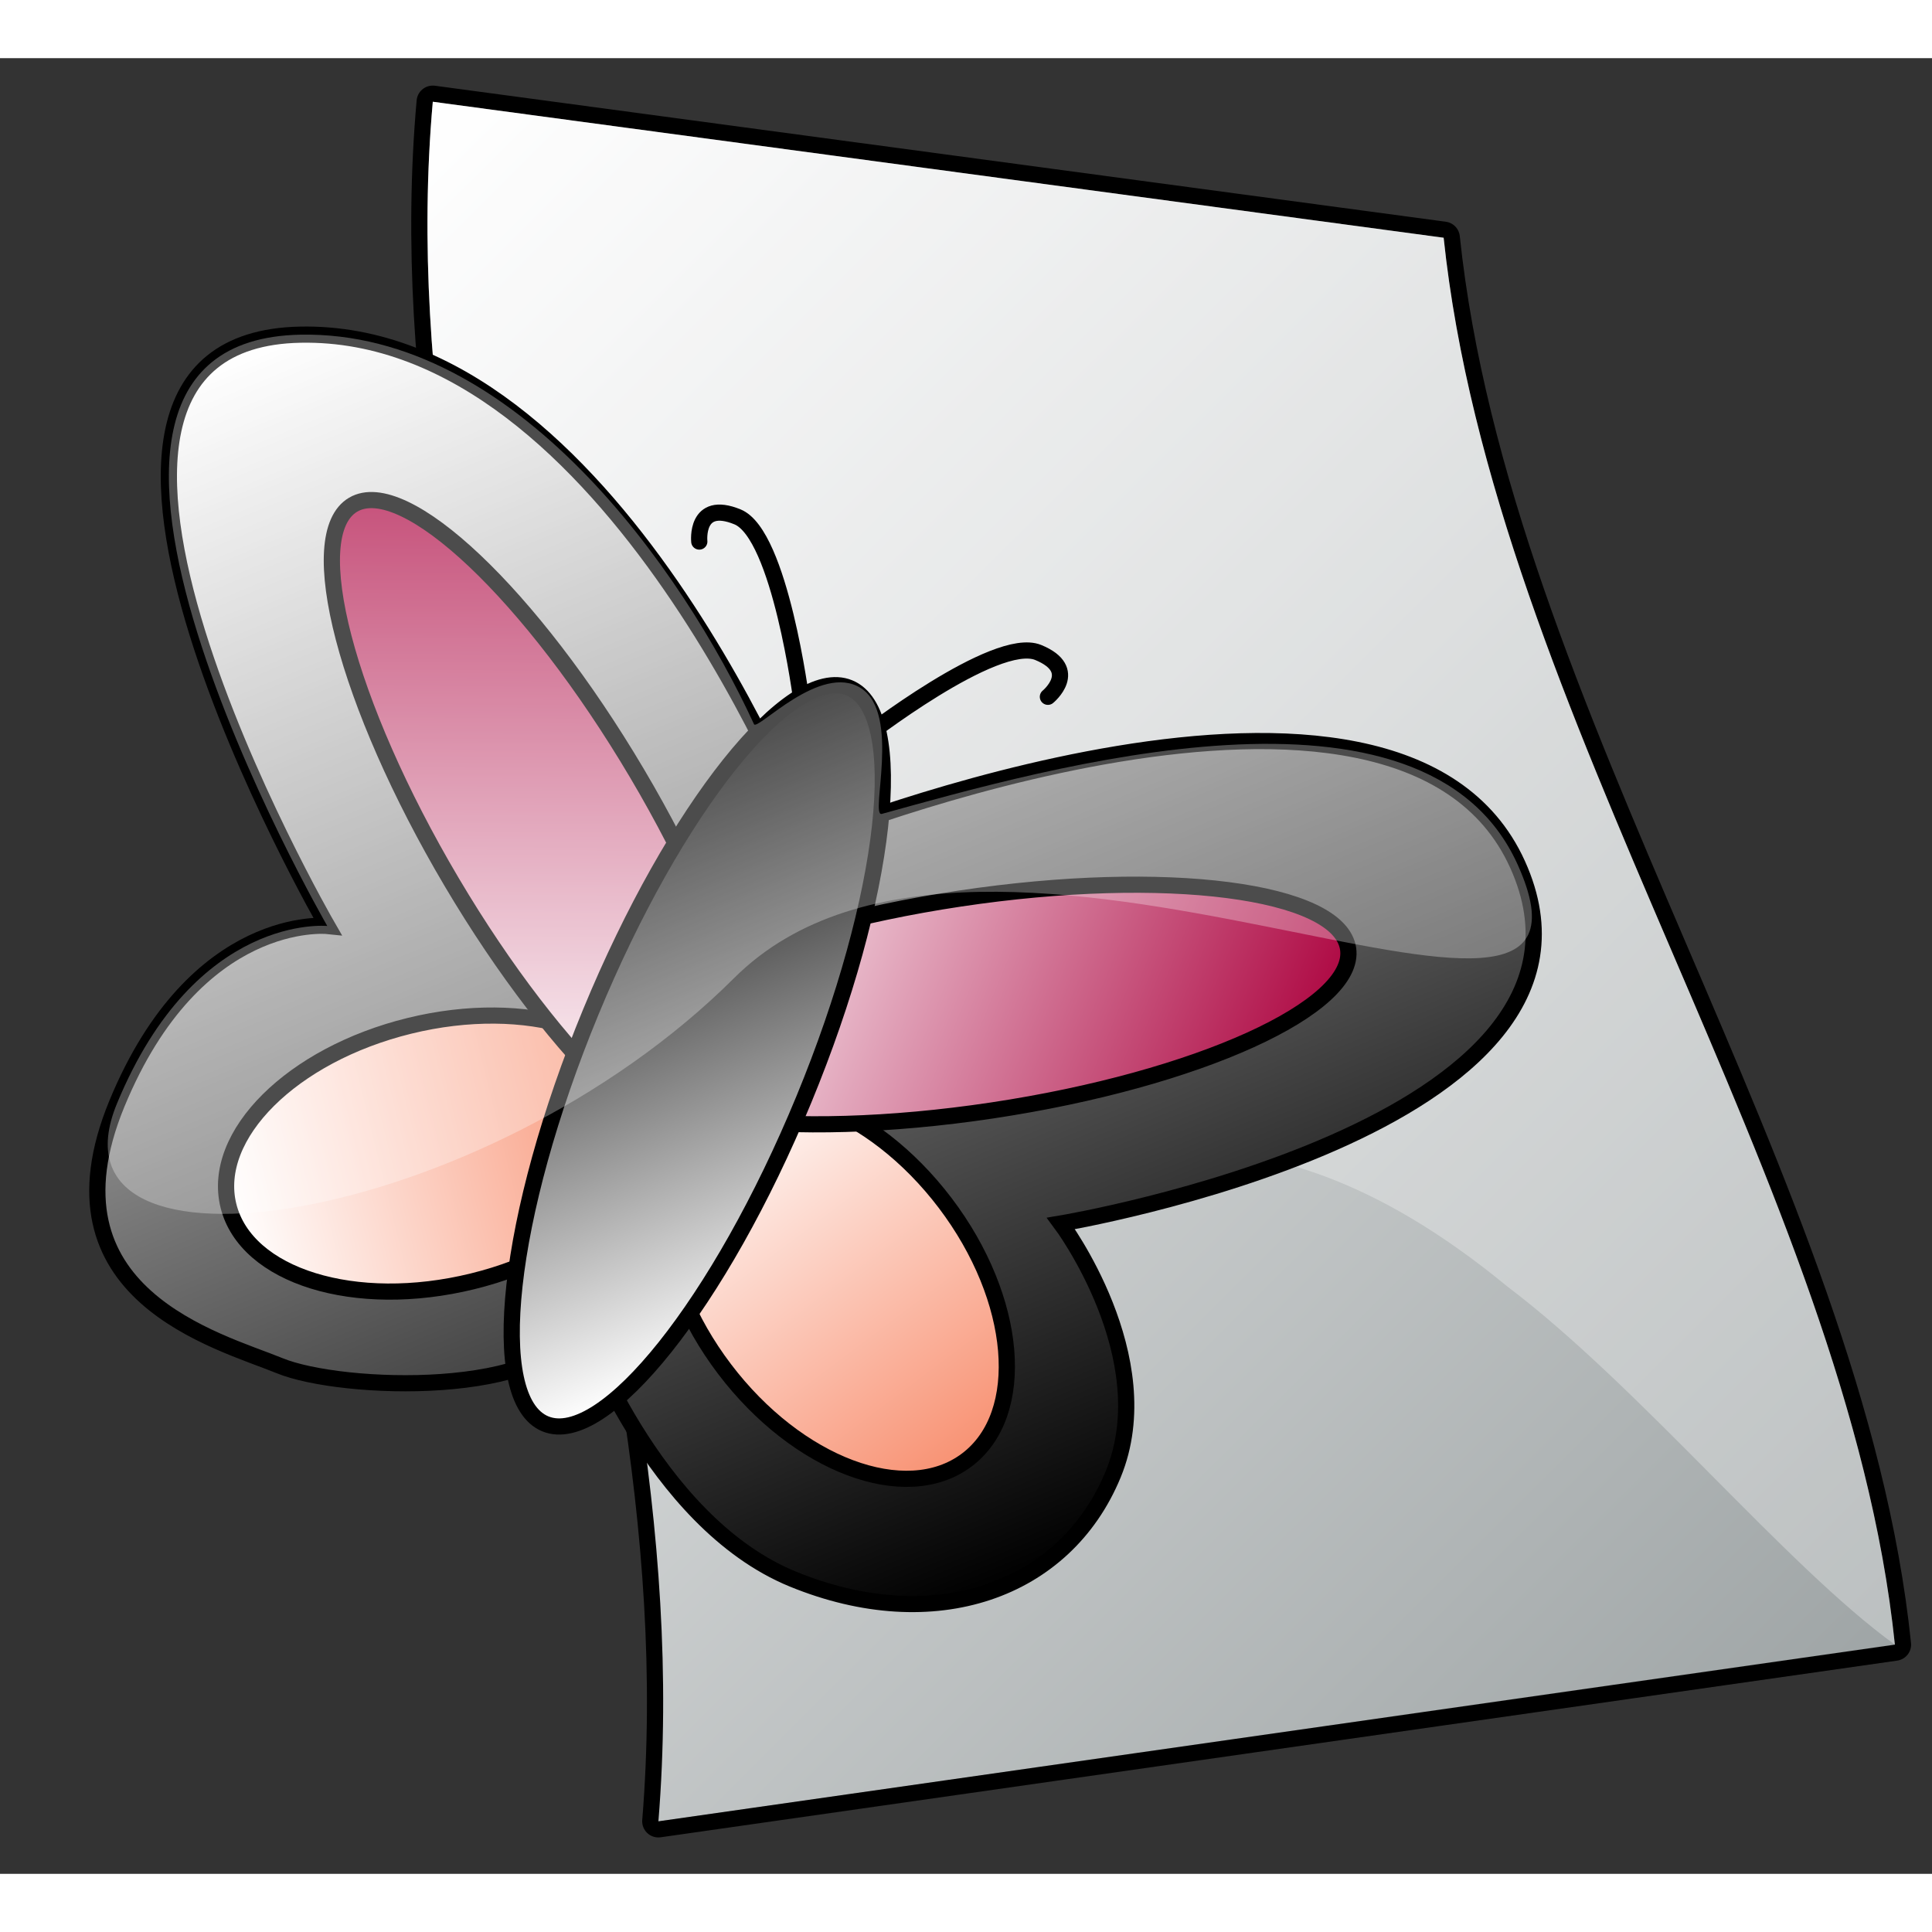 <?xml version="1.0" encoding="UTF-8" standalone="no"?>
<!DOCTYPE svg PUBLIC "-//W3C//DTD SVG 20010904//EN"
"http://www.w3.org/TR/2001/REC-SVG-20010904/DTD/svg10.dtd">
<!-- Created with Sodipodi ("http://www.sodipodi.com/") -->
<svg
   i:viewOrigin="248 453.7085"
   i:rulerOrigin="-242 -332"
   i:pageBounds="242 460 370 332"
   width="48pt"
   height="48pt"
   viewBox="0 0 129.5 121.702"
   overflow="visible"
   enable-background="new 0 0 129.5 121.702"
   xml:space="preserve"
   id="svg153"
   sodipodi:version="0.32pre"
   sodipodi:docname="/home/cschalle/gnome-themes-extras/Amaranth/icons/scalable/mimetypes/gnome-mime-application-vnd.sun.xml.writer.svg"
   sodipodi:docbase="/home/cschalle/gnome-themes-extras/Amaranth/icons/scalable/mimetypes"
   xmlns="http://www.w3.org/2000/svg"
   xmlns:sodipodi="http://sodipodi.sourceforge.net/DTD/sodipodi-0.dtd"
   xmlns:ns="http://ns.adobe.com/Variables/1.0/"
   xmlns:i="http://ns.adobe.com/AdobeIllustrator/10.0/"
   xmlns:xml="http://www.w3.org/XML/1998/namespace"
   xmlns:a="http://ns.adobe.com/AdobeSVGViewerExtensions/3.0/"
   xmlns:xlink="http://www.w3.org/1999/xlink">
  <rect x="0" y="0" width="129.5" height="121.702" fill="#333333" stroke="none"/>
  <defs
     id="defs247" />
  <sodipodi:namedview
     id="base" />
  <g
     id="g230"
     transform="matrix(1.087,0,0,1.083,-0.565,1.838)">
    <g
       i:knockout="On"
       id="g157"
       style="font-size:12;stroke:#000000;">
      <path
         i:knockout="Off"
         fill="none"
         stroke-width="2"
         stroke-linecap="round"
         stroke-linejoin="round"
         d="M117.366,96.492     c-25.415,3.645-50.831,7.289-76.246,10.934C44.044,71.391,24.104,35.916,27.208,1c20.778,2.806,41.556,5.611,62.333,8.417     C92.646,39.001,114.442,68.026,117.366,96.492z"
         id="path158" />
      <linearGradient
         id="XMLID_1_"
         gradientUnits="userSpaceOnUse"
         x1="17.56"
         y1="10.649"
         x2="110.385"
         y2="103.474">
        <stop
           offset="0"
           style="stop-color:#FFFFFF"
           id="stop160" />
        <stop
           offset="1"
           style="stop-color:#9FA5A6"
           id="stop161" />
        <a:midPointStop
           offset="0"
           style="stop-color:#FFFFFF"
           id="midPointStop162" />
        <a:midPointStop
           offset="0.5"
           style="stop-color:#FFFFFF"
           id="midPointStop163" />
        <a:midPointStop
           offset="1"
           style="stop-color:#9FA5A6"
           id="midPointStop164" />
      </linearGradient>
      <path
         i:knockout="Off"
         fill="url(#XMLID_1_)"
         stroke="none"
         d="M117.366,96.492c-25.415,3.645-50.831,7.289-76.246,10.934     C44.044,71.391,24.104,35.916,27.208,1c20.778,2.806,41.556,5.611,62.333,8.417C92.646,39.001,114.442,68.026,117.366,96.492z"
         id="path165" />
    </g>
    <g
       i:knockout="On"
       opacity="0.3"
       id="g166"
       style="font-size:12;opacity:0.3;stroke:#000000;">
      <path
         i:knockout="Off"
         fill="#FFFFFF"
         stroke="none"
         d="M28.494,27.36C27.1,18.538,26.43,9.751,27.208,1     c20.778,2.806,41.556,5.611,62.333,8.417c1.492,14.219,7.301,28.308,13.259,42.268c6.438,15.087,13.047,30.022,14.565,44.807     c-6.749-4.9-15.691-15.928-23.884-22.157c-8.275-6.831-14.826-8.498-20.826-8.604c-6.056-0.3-11.703,1.024-19.06-4.287     C46.521,56.524,36.942,44.76,28.494,27.36z"
         id="path167" />
    </g>
    <g
       id="g170"
       style="font-size:12;stroke:#000000;">
      <linearGradient
         id="XMLID_2_"
         gradientUnits="userSpaceOnUse"
         x1="11.449"
         y1="24.755"
         x2="74.164"
         y2="87.47"
         gradientTransform="matrix(0.925 0.38 -0.38 0.925 28.793 -16.978)">
        <stop
           offset="0"
           style="stop-color:#FFFFFF"
           id="stop172" />
        <stop
           offset="1"
           style="stop-color:#000000"
           id="stop173" />
        <a:midPointStop
           offset="0"
           style="stop-color:#FFFFFF"
           id="midPointStop174" />
        <a:midPointStop
           offset="0.5"
           style="stop-color:#FFFFFF"
           id="midPointStop175" />
        <a:midPointStop
           offset="1"
           style="stop-color:#000000"
           id="midPointStop176" />
      </linearGradient>
      <path
         i:knockout="Off"
         fill="url(#XMLID_2_)"
         stroke="none"
         d="M36.364,76.507c0,0,4.334,12.345,13.041,15.926      c8.706,3.58,16.782,0.755,19.754-6.473c2.973-7.229-3.214-15.534-3.214-15.534s35.483-5.957,28.153-22.224      c-7.331-16.267-43.758-1.478-43.758-1.478s-12.13-31.684-31.298-31.308c-19.168,0.375,1.659,36.597,1.659,36.597      s-8.106-0.837-12.97,10.991C2.868,74.833,13.989,77.677,17.768,79.23C21.546,80.785,34.405,81.271,36.364,76.507z"
         id="path177" />
      <path
         i:knockout="Off"
         fill="none"
         d="M36.364,76.507c0,0,4.334,12.345,13.041,15.926c8.706,3.58,16.782,0.755,19.754-6.473      c2.973-7.229-3.214-15.534-3.214-15.534s35.483-5.957,28.153-22.224c-7.331-16.267-43.758-1.478-43.758-1.478      s-12.13-31.684-31.298-31.308c-19.168,0.375,1.659,36.597,1.659,36.597s-8.106-0.837-12.97,10.991      C2.868,74.833,13.989,77.677,17.768,79.23C21.546,80.785,34.405,81.271,36.364,76.507z"
         id="path178" />
    </g>
    <g
       id="g181"
       style="font-size:12;stroke:#000000;">
      <path
         i:knockout="Off"
         opacity="0"
         fill="#FFFFFF"
         stroke="none"
         d="M53.7,40.423c0,0,8.209-6.418,10.838-5.338      c2.628,1.081,0.6,2.744,0.6,2.744"
         id="path182" />
      <path
         i:knockout="Off"
         fill="none"
         stroke-linecap="round"
         d="M53.7,40.423c0,0,8.209-6.418,10.838-5.338      c2.628,1.081,0.6,2.744,0.6,2.744"
         id="path183" />
    </g>
    <g
       id="g186"
       style="font-size:12;stroke:#000000;">
      <path
         i:knockout="Off"
         opacity="0"
         fill="#FFFFFF"
         stroke="none"
         d="M49.945,38.111c0,0-1.318-10.337-3.947-11.418      s-2.357,1.528-2.357,1.528"
         id="path187" />
      <path
         i:knockout="Off"
         fill="none"
         stroke-linecap="round"
         d="M49.945,38.111c0,0-1.318-10.337-3.947-11.418      s-2.357,1.528-2.357,1.528"
         id="path188" />
    </g>
    <g
       id="g191"
       style="font-size:12;stroke:#000000;">
      <linearGradient
         id="XMLID_3_"
         gradientUnits="userSpaceOnUse"
         x1="43.718"
         y1="86.05"
         x2="70.717"
         y2="86.05"
         gradientTransform="matrix(0.603 0.798 -0.798 0.603 86.153 -23.235)">
        <stop
           offset="0"
           style="stop-color:#FFFFFF"
           id="stop193" />
        <stop
           offset="1"
           style="stop-color:#F89172"
           id="stop194" />
        <a:midPointStop
           offset="0"
           style="stop-color:#FFFFFF"
           id="midPointStop195" />
        <a:midPointStop
           offset="0.5"
           style="stop-color:#FFFFFF"
           id="midPointStop196" />
        <a:midPointStop
           offset="1"
           style="stop-color:#F89172"
           id="midPointStop197" />
      </linearGradient>
      <path
         i:knockout="Off"
         fill="url(#XMLID_3_)"
         stroke="none"
         d="M60.137,85.064c3.757-2.838,3.158-9.962-1.336-15.909      c-4.496-5.948-11.185-8.47-14.941-5.631c-3.756,2.839-3.158,9.962,1.337,15.909C49.691,85.382,56.381,87.903,60.137,85.064z"
         id="path198" />
      <path
         i:knockout="Off"
         fill="none"
         stroke-linecap="round"
         d="M60.137,85.064c3.757-2.838,3.158-9.962-1.336-15.909      c-4.496-5.948-11.185-8.47-14.941-5.631c-3.756,2.839-3.158,9.962,1.337,15.909C49.691,85.382,56.381,87.903,60.137,85.064z"
         id="path199" />
    </g>
    <g
       id="g202"
       style="font-size:12;stroke:#000000;">
      <linearGradient
         id="XMLID_4_"
         gradientUnits="userSpaceOnUse"
         x1="37.683"
         y1="56.168"
         x2="77.502"
         y2="56.168"
         gradientTransform="matrix(0.925 0.38 -0.38 0.925 28.793 -16.978)">
        <stop
           offset="0"
           style="stop-color:#FFFFFF"
           id="stop204" />
        <stop
           offset="1"
           style="stop-color:#AF0B45"
           id="stop205" />
        <a:midPointStop
           offset="0"
           style="stop-color:#FFFFFF"
           id="midPointStop206" />
        <a:midPointStop
           offset="0.5"
           style="stop-color:#FFFFFF"
           id="midPointStop207" />
        <a:midPointStop
           offset="1"
           style="stop-color:#AF0B45"
           id="midPointStop208" />
      </linearGradient>
      <path
         i:knockout="Off"
         fill="url(#XMLID_4_)"
         stroke="none"
         d="M83.649,53.416c-0.547-3.622-11.264-5.009-23.938-3.099      c-12.674,1.911-22.507,6.395-21.961,10.016c0.546,3.621,11.264,5.009,23.939,3.099C74.362,61.521,84.195,57.037,83.649,53.416z"
         id="path209" />
      <path
         i:knockout="Off"
         fill="none"
         stroke-linecap="round"
         d="M83.649,53.416c-0.547-3.622-11.264-5.009-23.938-3.099      c-12.674,1.911-22.507,6.395-21.961,10.016c0.546,3.621,11.264,5.009,23.939,3.099C74.362,61.521,84.195,57.037,83.649,53.416z"
         id="path210" />
    </g>
    <g
       id="g213"
       style="font-size:12;stroke:#000000;">
      <linearGradient
         id="XMLID_5_"
         gradientUnits="userSpaceOnUse"
         x1="14.637"
         y1="59.257"
         x2="41.635"
         y2="59.257"
         gradientTransform="matrix(0.971 -0.239 0.514 2.087 -30.059 -50.836)">
        <stop
           offset="0"
           style="stop-color:#FFFFFF"
           id="stop215" />
        <stop
           offset="1"
           style="stop-color:#F89172"
           id="stop216" />
        <a:midPointStop
           offset="0"
           style="stop-color:#FFFFFF"
           id="midPointStop217" />
        <a:midPointStop
           offset="0.5"
           style="stop-color:#FFFFFF"
           id="midPointStop218" />
        <a:midPointStop
           offset="1"
           style="stop-color:#F89172"
           id="midPointStop219" />
      </linearGradient>
      <path
         i:knockout="Off"
         fill="url(#XMLID_5_)"
         stroke="none"
         d="M40.821,62.873c-1.076-4.367-7.816-6.462-15.055-4.68      s-12.236,6.768-11.16,11.134c1.075,4.368,7.815,6.463,15.055,4.679C36.899,72.224,41.896,67.239,40.821,62.873z"
         id="path220" />
      <path
         i:knockout="Off"
         fill="none"
         stroke-linecap="round"
         d="M40.821,62.873c-1.076-4.367-7.816-6.462-15.055-4.68      s-12.236,6.768-11.16,11.134c1.075,4.368,7.815,6.463,15.055,4.679C36.899,72.224,41.896,67.239,40.821,62.873z"
         id="path221" />
    </g>
    <g
       id="g224"
       style="font-size:12;stroke:#000000;">
      <linearGradient
         id="XMLID_6_"
         gradientUnits="userSpaceOnUse"
         x1="52.628"
         y1="27"
         x2="92.445"
         y2="27"
         gradientTransform="matrix(0.007 -1 1 0.007 6.579 118.277)">
        <stop
           offset="0"
           style="stop-color:#FFFFFF"
           id="stop226" />
        <stop
           offset="1"
           style="stop-color:#AF0B45"
           id="stop227" />
        <a:midPointStop
           offset="0"
           style="stop-color:#FFFFFF"
           id="midPointStop228" />
        <a:midPointStop
           offset="0.5"
           style="stop-color:#FFFFFF"
           id="midPointStop229" />
        <a:midPointStop
           offset="1"
           style="stop-color:#AF0B45"
           id="midPointStop230" />
      </linearGradient>
      <path
         i:knockout="Off"
         fill="url(#XMLID_6_)"
         stroke="none"
         d="M22.298,25.938c-3.155,1.86-0.435,12.319,6.076,23.361      c6.511,11.041,14.346,18.483,17.501,16.623c3.154-1.859,0.434-12.318-6.077-23.36C33.289,31.52,25.453,24.078,22.298,25.938z"
         id="path231" />
      <path
         i:knockout="Off"
         fill="none"
         stroke-linecap="round"
         d="M22.298,25.938c-3.155,1.86-0.435,12.319,6.076,23.361      c6.511,11.041,14.346,18.483,17.501,16.623c3.154-1.859,0.434-12.318-6.077-23.36C33.289,31.52,25.453,24.078,22.298,25.938z"
         id="path232" />
    </g>
    <g
       id="g235"
       style="font-size:12;stroke:#000000;">
      <linearGradient
         id="XMLID_7_"
         gradientUnits="userSpaceOnUse"
         x1="55.638"
         y1="78.37"
         x2="30.179"
         y2="52.911"
         gradientTransform="matrix(0.925 0.38 -0.38 0.925 28.793 -16.978)">
        <stop
           offset="0"
           style="stop-color:#FFFFFF"
           id="stop237" />
        <stop
           offset="1"
           style="stop-color:#000000"
           id="stop238" />
        <a:midPointStop
           offset="0"
           style="stop-color:#FFFFFF"
           id="midPointStop239" />
        <a:midPointStop
           offset="0.5"
           style="stop-color:#FFFFFF"
           id="midPointStop240" />
        <a:midPointStop
           offset="1"
           style="stop-color:#000000"
           id="midPointStop241" />
      </linearGradient>
      <path
         i:knockout="Off"
         fill="url(#XMLID_7_)"
         stroke="none"
         d="M50.087,62.753c5.174-12.582,6.426-23.99,2.797-25.482      c-3.629-1.493-10.765,7.496-15.938,20.077c-5.174,12.58-6.426,23.989-2.796,25.481C37.777,84.322,44.914,75.333,50.087,62.753z"
         id="path242" />
      <path
         i:knockout="Off"
         fill="none"
         d="M50.087,62.753c5.174-12.582,6.426-23.99,2.797-25.482      c-3.629-1.493-10.765,7.496-15.938,20.077c-5.174,12.58-6.426,23.989-2.796,25.481C37.777,84.322,44.914,75.333,50.087,62.753z"
         id="path243" />
    </g>
    <g
       i:knockout="Off"
       id="g244"
       style="font-size:12;stroke:#000000;">
      <path
         i:knockout="Off"
         opacity="0.3"
         fill="#FFFFFF"
         stroke="none"
         d="M94.099,48.202c-5.726-12.704-29.038-5.949-39.203-3.125     c-0.756,0.21,1.198-6.185-1.288-7.783c-2.487-1.599-6.395,2.665-6.593,2.232c-4.378-9.553-14.728-24.369-27.972-24.109     c-19.168,0.375,1.659,36.597,1.659,36.597s-8.106-0.837-12.97,10.991c-4.864,11.828,22.607,7.683,38.06-7.771     C61.245,39.781,101.429,64.469,94.099,48.202z"
         id="path245" />
    </g>
  </g>
</svg>
